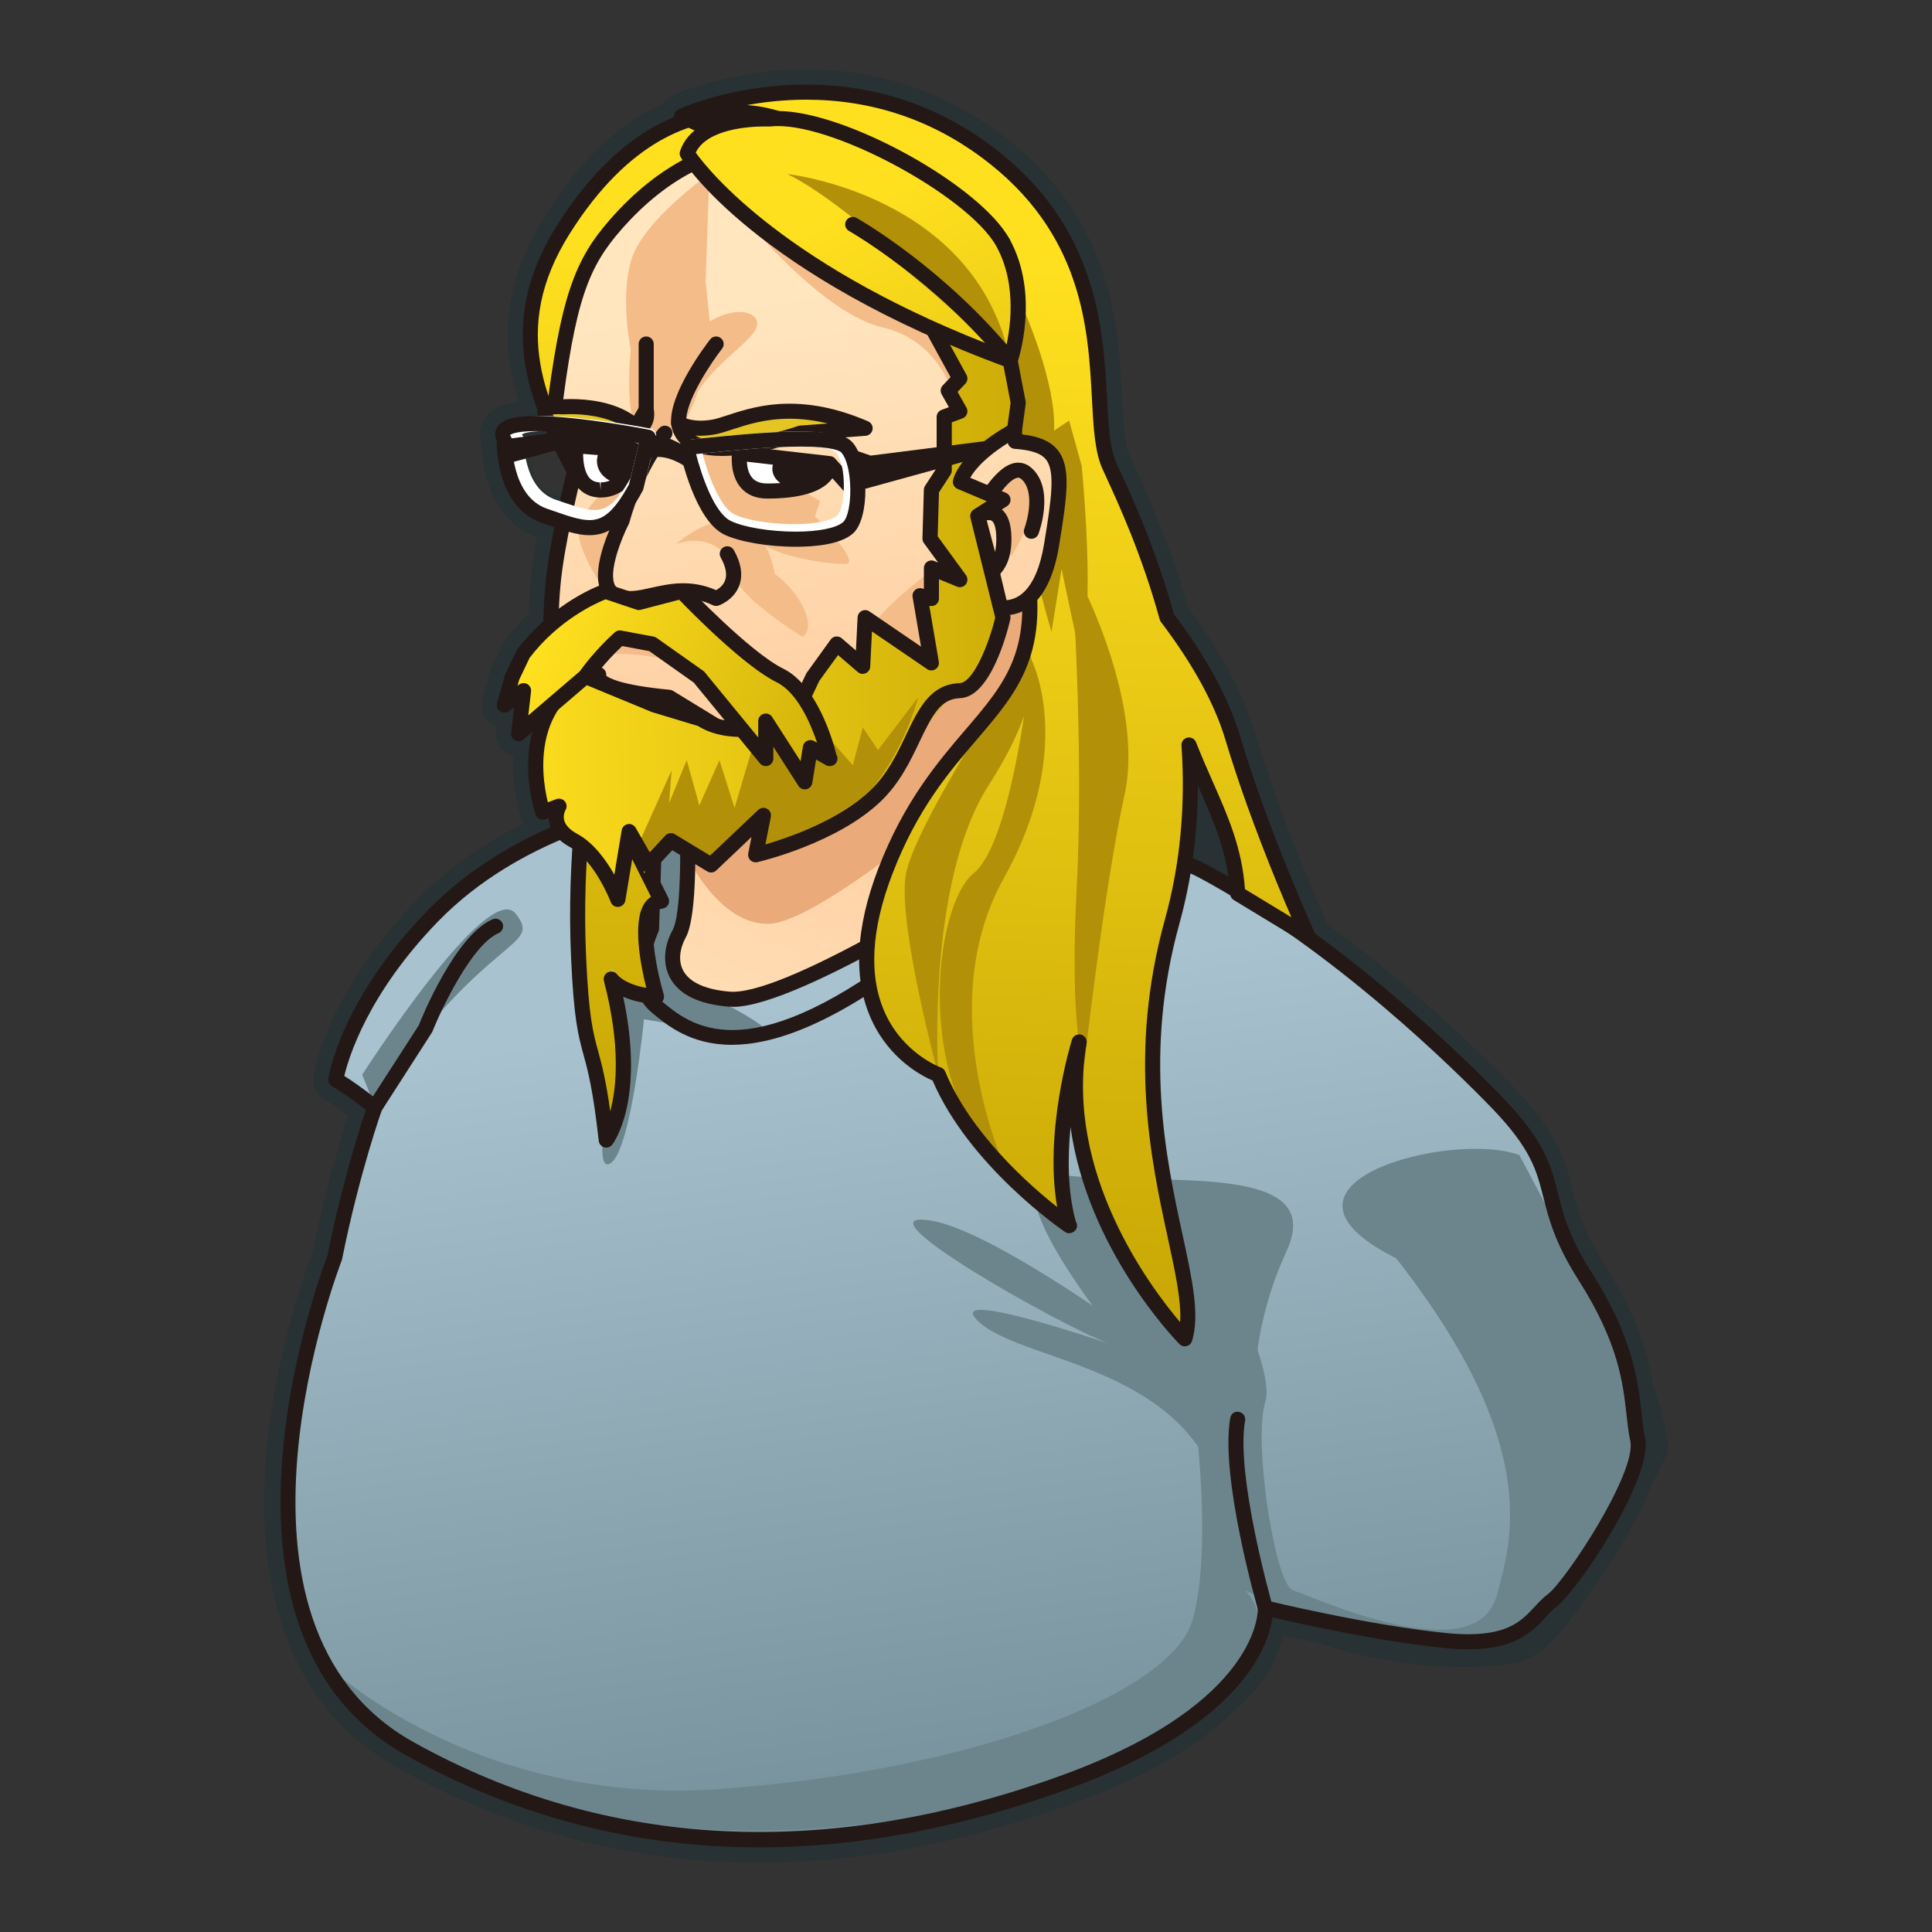 <?xml version="1.0" encoding="utf-8"?>
<!-- Generator: Adobe Illustrator 15.0.2, SVG Export Plug-In . SVG Version: 6.00 Build 0)  -->
<!DOCTYPE svg PUBLIC "-//W3C//DTD SVG 1.1//EN" "http://www.w3.org/Graphics/SVG/1.1/DTD/svg11.dtd">
<svg version="1.1" id="レイヤー_1" xmlns="http://www.w3.org/2000/svg" xmlns:xlink="http://www.w3.org/1999/xlink" x="0px"
	 y="0px" width="64px" height="64px" viewBox="0 0 64 64" style="enable-background:new 0 0 64 64;" xml:space="preserve">
<rect x="0" y="0" width="64" height="64" fill="#333333" stroke="none"/>
<g>
	<path style="fill:#283133;" d="M25.137,61.697c-4.203,0-8.213-1.047-11.919-3.109
		c-7.614-4.24-3.281-16.021-2.857-17.117c0.42-2.082,0.916-3.727,1.174-4.523
		c-0.496-0.369-0.768-0.521-0.771-0.523c-0.274-0.152-0.427-0.459-0.381-0.77
		c0.017-0.111,0.445-2.773,3.412-5.828c0.979-1.008,2.167-1.86,3.54-2.541
		c-0.024-0.042-0.045-0.086-0.061-0.133c-0.018-0.051-0.333-0.981-0.267-2.118
		c-0.062-0.015-0.122-0.037-0.18-0.068c-0.272-0.145-0.428-0.442-0.393-0.749
		L16.452,24.062c-0.06-0.021-0.117-0.051-0.171-0.088
		c-0.265-0.183-0.384-0.513-0.297-0.823l0.269-0.948
		c0.012-0.042,0.027-0.083,0.046-0.122l0.371-0.768
		c0.022-0.046,0.049-0.089,0.08-0.13c0.226-0.295,0.48-0.576,0.757-0.837
		c0.022-0.609,0.067-1.157,0.133-1.635c0.041-0.293,0.093-0.605,0.151-0.917
		c-1.445-0.524-1.829-2.117-1.837-3.102c-0.085-0.273-0.058-0.552,0.083-0.791
		c0.23-0.392,0.669-0.541,1.146-0.593c-0.479-1.496-0.732-3.604,0.849-6.11
		c1.111-1.833,2.427-3.092,3.913-3.743c0.076-0.124,0.188-0.225,0.325-0.288
		c0.077-0.036,1.91-0.866,4.435-0.866c2.363,0,4.52,0.71,6.408,2.111
		c3.741,2.773,3.932,6.37,4.058,8.749c0.045,0.841,0.083,1.567,0.262,1.96
		l0.116,0.252c0.419,0.913,1.193,2.595,1.794,4.742
		c1.083,1.446,1.825,2.825,2.209,4.101c0.857,2.86,2.107,5.698,2.399,6.347
		C43.969,30.587,43.985,30.612,44,30.638c2.096,1.543,4.284,3.456,6.121,5.356
		c1.505,1.559,1.733,2.467,1.976,3.428c0.167,0.662,0.339,1.348,1.035,2.441
		c1.121,1.762,1.453,3.027,1.609,3.938c0.279,0.826,0.444,1.498,0.504,2.051
		c0.015,0.139-0.01,0.279-0.069,0.404c0,0-0.185,0.385-0.483,0.967
		c-0.418,1.113-1.3,2.52-1.917,3.361c-1.055,1.631-1.834,2.393-2.579,2.506
		c-0.555,0.086-1.139,0.129-1.736,0.129c-0.001,0-0.001,0-0.001,0
		c-1.541,0-3.203-0.279-4.94-0.832c-0.372-0.076-0.712-0.148-0.993-0.211
		c-0.044,0.148-0.101,0.311-0.176,0.484c-0.196,0.635-0.637,1.262-1.309,1.865
		c-1.184,1.223-3.03,2.311-5.451,3.195C32.003,61.033,28.486,61.697,25.137,61.697
		z M11.983,35.424c0.228,0.156,0.53,0.375,0.901,0.672
		c0.25,0.201,0.345,0.539,0.237,0.84c-0.007,0.021-0.739,2.072-1.303,4.895
		c-0.009,0.043-0.021,0.086-0.038,0.129C11.734,42.074,7.277,53.562,13.947,57.277
		c6.281,3.498,13.454,3.84,21.127,1.035c2.208-0.809,3.865-1.771,4.928-2.867
		c0.508-0.459,0.814-0.879,0.922-1.254c0.01-0.031,0.021-0.062,0.034-0.094
		c0.214-0.482,0.209-0.793,0.209-0.795c-0.006-0.232,0.098-0.465,0.279-0.611
		c0.181-0.146,0.418-0.211,0.646-0.154c0.006,0.002,0.755,0.184,1.806,0.4
		c1.665,0.525,3.174,0.781,4.561,0.781h0.001c0.521,0,1.029-0.037,1.508-0.111
		c0.006-0.002,0.463-0.16,1.573-1.875c0.631-0.861,1.41-2.137,1.783-3.119
		c0.183-0.359,0.318-0.635,0.401-0.807c-0.066-0.42-0.209-0.949-0.424-1.58
		c-0.013-0.039-0.023-0.078-0.03-0.119c-0.128-0.773-0.404-1.865-1.405-3.439
		c-0.826-1.297-1.047-2.174-1.225-2.879c-0.216-0.861-0.373-1.482-1.599-2.752
		c-2.021-2.09-4.477-4.193-6.74-5.771c-0.332-0.231-0.421-0.685-0.2-1.024
		c0.014-0.021,0.028-0.041,0.044-0.06c-0.13-0.305-0.278-0.661-0.438-1.057
		c0.013,0.111,0.022,0.225,0.03,0.34c0.02,0.279-0.118,0.546-0.357,0.691
		c-0.239,0.146-0.539,0.147-0.778,0.001c-0.376-0.227-0.751-0.448-1.125-0.648
		c-0.146-0.078-0.323-0.152-0.514-0.224c-0.331-0.125-0.529-0.463-0.478-0.813
		c0.187-1.241,0.237-2.5,0.151-3.743c-0.025-0.369,0.222-0.702,0.583-0.783
		c0.277-0.065,0.566,0.041,0.743,0.253c-0.376-1.017-1.015-2.123-1.904-3.293
		c-0.058-0.076-0.101-0.163-0.126-0.255c-0.573-2.095-1.338-3.758-1.749-4.651
		l-0.118-0.258c-0.296-0.651-0.342-1.509-0.395-2.501
		c-0.124-2.348-0.279-5.27-3.452-7.623c-1.626-1.205-3.481-1.816-5.516-1.816
		c-1.444,0-2.639,0.316-3.286,0.532c-0.092,0.149-0.236,0.266-0.411,0.321
		c-1.381,0.439-2.626,1.561-3.7,3.332c-1.414,2.242-1.059,3.96-0.525,5.347
		c0.034,0.089,0.051,0.183,0.05,0.276c0.132,0.219,0.156,0.503,0.044,0.733
		c-0.128,0.263-0.377,0.431-0.676,0.439L17.969,14.785l-0.215-0.003
		c-0.117,0-0.212,0.003-0.291,0.009c0.029,0.425,0.167,1.365,0.823,1.589
		c0.24,0.082,0.423,0.145,0.598,0.201c0.364,0.118,0.582,0.491,0.504,0.865
		c-0.1,0.487-0.197,1.004-0.263,1.473c-0.07,0.504-0.113,1.105-0.128,1.787
		c-0.005,0.212-0.1,0.413-0.26,0.552c-0.279,0.24-0.531,0.502-0.75,0.781
		l-0.137,0.284c0.093,0.084,0.163,0.191,0.204,0.309
		c0.254-0.093,0.546-0.043,0.757,0.146c0.28,0.251,0.331,0.671,0.119,0.981
		c-0.13,0.19-0.227,0.394-0.298,0.624c-0.171,0.558-0.153,1.138-0.094,1.573
		c0.212,0.006,0.417,0.101,0.559,0.271c0.204,0.247,0.229,0.595,0.063,0.868
		c0.152,0.184,0.224,0.406,0.166,0.638c-0.058,0.232-0.207,0.4-0.427,0.49
		c-1.609,0.662-2.964,1.553-4.028,2.648C12.952,32.847,12.231,34.619,11.983,35.424z"
		/>
	<g>
		<path style="fill:#231815;" d="M31.796,16.808c-0.005,0-0.01-0-0.015-0
			c-0.138-0.008-0.243-0.126-0.235-0.264c0.003-0.05,0.08-1.229,0.819-1.838
			c0.353-0.291,0.794-0.401,1.295-0.333c0.137,0.018,0.233,0.144,0.215,0.281
			c-0.02,0.136-0.15,0.237-0.281,0.214c-0.369-0.049-0.668,0.024-0.909,0.223
			c-0.571,0.469-0.639,1.473-0.639,1.482C32.037,16.705,31.928,16.808,31.796,16.808
			z"/>
		<linearGradient id="SVGID_1_" gradientUnits="userSpaceOnUse" x1="29.49" y1="32.766" x2="35.039" y2="70.852">
			<stop  offset="0" style="stop-color:#A8C2CF"/>
			<stop  offset="1" style="stop-color:#617D85"/>
		</linearGradient>
		<path style="fill:url(#SVGID_1_);" d="M21.083,26.766c0,0-3.917,0.667-6.75,3.583
			c-2.833,2.917-3.208,5.417-3.208,5.417s0.458,0.25,1.292,0.916
			c0,0-0.75,2.084-1.333,5c0,0-4.833,12.168,2.5,16.25
			c7.333,4.084,14.916,3.584,21.75,1.084s6.584-5.75,6.584-5.75s3.417,0.834,6,1.084
			s2.834-0.834,3.5-1.334s3.083-4.168,2.833-5.334s0-2.666-1.75-5.416
			s-0.501-3.25-2.917-5.75s-6.167-5.75-9.75-7.667S21.083,26.766,21.083,26.766z"/>
		<path style="fill:#6C858C;" d="M37.499,44.932c0,0-5.375-6.375-2.25-6s8.75-0.5,7.375,2.5s-1,5.25-1,5.25
			L37.499,44.932z"/>
		<path style="fill:#6C858C;" d="M23.416,32.932c0,0,2.5,1.251,1.917,1.333
			c-0.583,0.084-4-0.5-4-0.5s-0.417,4.25-1.083,4.75s-0-2.5-0.083-3.5s0.667-7.25,2.25-7.25
			s0.417,1.333,0.417,1.333S21.499,32.849,23.416,32.932z"/>
		<path style="fill:#6C858C;" d="M11.999,35.6c0,0,4.167-6.5,5.083-5.334
			s-0.917,0.583-4.75,6.166L11.999,35.6z"/>
		<path style="fill:#6C858C;" d="M10.749,55.1c0,0,4.917,4.75,13.083,4.166
			s14.917-3.084,15.667-5.584s0-8.166-0.25-8.582c-0.25-0.418-2.083-5-1.25-3.75
			s2.5,3.332,2.5,3.332l-1.083-4.75c0,0,2.917,5.166,2.5,6.5s0.332,6.084,0.916,6.25
			c0.584,0.168,6.048,2.742,6.75,0.168c0.5-1.834,1.5-5-3.333-11.168
			c-5-2.5,1.916-4.248,4.083-3.416l1.5,2.834c0,0,2.417,4.498,2.667,6.832
			c0,0-2.958,6.193-4.417,6.418c-4.333,0.666-8.833-1.668-8.833-1.668
			s3.834,3.584-10.25,7.418C15.666,62.682,10.749,55.1,10.749,55.1z"/>
		<path style="fill:#231815;" d="M25.137,61.197c-4.116,0-8.045-1.025-11.676-3.047
			c-7.439-4.143-2.66-16.438-2.611-16.561c0.476-2.393,1.082-4.264,1.271-4.822
			c-0.714-0.561-1.113-0.779-1.117-0.781c-0.092-0.051-0.143-0.154-0.127-0.258
			c0.016-0.105,0.419-2.613,3.276-5.554c2.857-2.941,6.724-3.628,6.887-3.656
			c0.667,0.003,15.314,0.186,18.91,2.11c4.528,2.423,8.655,6.516,9.812,7.713
			c1.412,1.461,1.615,2.268,1.851,3.203c0.176,0.701,0.358,1.426,1.098,2.588
			c1.389,2.182,1.55,3.625,1.667,4.678c0.034,0.307,0.063,0.57,0.116,0.818
			c0.284,1.324-2.233,5.066-2.927,5.588c-0.123,0.092-0.238,0.215-0.359,0.346
			c-0.443,0.479-0.996,1.074-2.576,1.074l0,0c-0.224,0-0.469-0.012-0.739-0.039
			c-2.133-0.207-4.856-0.814-5.743-1.02C42.028,54.5,41.166,57.148,35.418,59.25
			C31.887,60.543,28.428,61.197,25.137,61.197z M11.405,35.643
			c0.206,0.127,0.602,0.393,1.167,0.844c0.083,0.066,0.115,0.18,0.079,0.281
			c-0.007,0.02-0.75,2.102-1.323,4.963c-0.06,0.164-4.68,12.055,2.376,15.982
			c6.407,3.568,13.731,3.926,21.542,1.068c6.534-2.391,6.423-5.467,6.421-5.498
			c-0.005-0.078,0.027-0.156,0.089-0.207c0.061-0.053,0.142-0.074,0.22-0.053
			c0.033,0.008,3.43,0.832,5.965,1.076c0.252,0.025,0.481,0.037,0.69,0.037l0,0
			c1.362,0,1.793-0.465,2.209-0.914c0.138-0.148,0.268-0.287,0.426-0.406
			c0.601-0.451,2.961-4.047,2.739-5.082c-0.059-0.273-0.091-0.562-0.125-0.869
			c-0.118-1.061-0.265-2.379-1.592-4.465c-0.782-1.23-0.983-2.029-1.161-2.734
			c-0.227-0.9-0.405-1.611-1.725-2.977c-1.144-1.184-5.224-5.231-9.688-7.62
			c-3.488-1.866-18.483-2.052-18.634-2.054c0.006,0.003-3.827,0.687-6.568,3.508
			C12.179,32.925,11.544,35.053,11.405,35.643z"/>
		<path style="fill:#231815;" d="M24.238,34.611c-1.365,0-2.145-0.65-2.649-1.07
			c-1.047-0.872-0.393-2.52-0.255-2.833l0.082-2.617
			c0.004-0.138,0.09-0.235,0.258-0.242c0.138,0.004,0.247,0.12,0.242,0.258
			l-0.083,2.667c-0.001,0.034-0.009,0.068-0.024,0.1
			c-0.008,0.016-0.737,1.586,0.101,2.283c0.963,0.805,2.758,2.297,7.939-1.591
			c0.11-0.082,0.268-0.061,0.351,0.05c0.083,0.11,0.061,0.267-0.05,0.35
			C27.439,33.998,25.563,34.611,24.238,34.611z"/>
		<linearGradient id="SVGID_2_" gradientUnits="userSpaceOnUse" x1="21.772" y1="8.129" x2="20.444" y2="42.175">
			<stop  offset="0" style="stop-color:#FFE01F"/>
			<stop  offset="1" style="stop-color:#BF9E00"/>
		</linearGradient>
		<path style="fill:url(#SVGID_2_);" d="M25.999,4.016c0,0-4-1.917-7.333,3.583
			c-2.375,3.919-0.25,6.667,1.083,9.417s-0.759,7.651-0.583,14.667
			c0.083,3.333,0.917,3.917,0.917,6.083c0,0,1.167-1.918,0.167-5.75
			c0,0,0.333,0.916,1.5,1c0,0-0.917-3.083,0.167-3.167l-1.417-2.833L25.999,4.016z"
			/>
		<linearGradient id="SVGID_3_" gradientUnits="userSpaceOnUse" x1="23.04" y1="39.33" x2="29.624" y2="24.246">
			<stop  offset="0" style="stop-color:#FFE6BF"/>
			<stop  offset="1" style="stop-color:#FFCC9F"/>
		</linearGradient>
		<path style="fill:url(#SVGID_3_);" d="M22.749,26.849c0,0,0.167,3.333-0.25,4.083
			s-0.417,2,1.667,2.167c2.083,0.166,9.333-4.584,9.333-4.584l1.5-8.5l-2.167-1.417
			L22.749,26.849z"/>
		<path style="fill:#EAAA7A;" d="M22.749,28.349c0,0,1.083,2.333,2.75,2.25s6.5-4.25,6.5-4.25l2.833-6.583
			l-1.75,0.417L22.749,28.349z"/>
		<path style="fill:#231815;" d="M24.278,33.354c-0.019-0.018-0.09-0.002-0.132-0.006
			c-0.997-0.08-1.654-0.402-1.952-0.958c-0.243-0.453-0.21-1.043,0.087-1.579
			c0.278-0.5,0.282-2.688,0.219-3.949c-0.004-0.08,0.03-0.156,0.091-0.206
			l10.083-8.25c0.085-0.069,0.203-0.075,0.295-0.016l2.167,1.417
			c0.084,0.055,0.127,0.154,0.109,0.253l-1.5,8.5
			c-0.012,0.068-0.052,0.128-0.109,0.166C33.348,28.914,26.546,33.354,24.278,33.354
			z M23.004,26.963c0.03,0.682,0.118,3.362-0.287,4.091
			c-0.081,0.145-0.324,0.651-0.084,1.1c0.21,0.391,0.747,0.632,1.552,0.697
			c0.03,0.002,0.061,0.003,0.092,0.003c1.988,0,8.17-3.956,8.994-4.488
			l1.453-8.23l-1.876-1.226L23.004,26.963z"/>
		<linearGradient id="SVGID_4_" gradientUnits="userSpaceOnUse" x1="33.298" y1="8.711" x2="31.715" y2="49.294">
			<stop  offset="0" style="stop-color:#FFE01F"/>
			<stop  offset="1" style="stop-color:#BF9E00"/>
		</linearGradient>
		<path style="fill:url(#SVGID_4_);" d="M43.332,31.016c0,0-1.5-3.25-2.5-6.583
			c-0.432-1.438-1.312-2.843-2.175-3.979c-0.649-2.371-1.524-4.177-1.908-5.021
			c-0.833-1.833,0.75-6.833-4.083-10.417S22.583,3.849,22.583,3.849l6.083,2.833
			c0,0,4.166,6.333,5.25,11.667s-2.5,5.083-4.584,10.5c-2.084,5.417,1.75,6.75,1.75,6.75
			c1.166,2.832,4.334,5,4.334,5c-0.75-2.584,0.333-6.084,0.333-6.084
			c-0.917,5.334,3.5,9.834,3.5,9.834c0.667-2.168-2.333-6.918-0.417-13.834
			c0.562-2.03,0.68-4.006,0.554-5.837c0.74,1.874,1.506,3.051,1.613,4.92
			L43.332,31.016z"/>
		<path style="fill:#231815;" d="M20.083,38.016c-0.022,0-0.045-0.002-0.068-0.01
			c-0.098-0.027-0.169-0.111-0.181-0.213c-0.188-1.693-0.356-2.309-0.504-2.852
			c-0.18-0.662-0.322-1.184-0.414-3.248c-0.147-3.297,0.271-6.174,0.605-8.486
			c0.38-2.618,0.68-4.687,0.002-6.083c-0.184-0.379-0.384-0.759-0.586-1.143
			c-1.25-2.37-2.666-5.055-0.483-8.516C20.539,4.161,22.825,3.467,24.375,3.467
			c1.029,0,1.702,0.309,1.73,0.322c0.107,0.05,0.165,0.169,0.137,0.285
			l-5.479,22.912l1.376,2.752c0.037,0.075,0.035,0.163-0.006,0.235
			c-0.041,0.073-0.116,0.12-0.199,0.126c-0.073,0.006-0.123,0.035-0.166,0.098
			c-0.304,0.441-0.026,1.92,0.22,2.749c0.023,0.079,0.006,0.165-0.045,0.227
			c-0.051,0.064-0.13,0.104-0.213,0.094c-0.477-0.035-0.83-0.135-1.086-0.248
			c0.734,3.436-0.317,4.84-0.365,4.902S20.158,38.016,20.083,38.016z M24.375,3.967
			c-1.425,0-3.535,0.653-5.498,3.766c-2.029,3.216-0.742,5.656,0.502,8.016
			c0.205,0.389,0.408,0.773,0.595,1.158c0.744,1.535,0.435,3.67,0.042,6.373
			c-0.333,2.291-0.746,5.142-0.602,8.392c0.09,2.008,0.226,2.506,0.397,3.139
			c0.122,0.447,0.257,0.941,0.404,2.002c0.21-0.781,0.35-2.172-0.209-4.317
			c-0.031-0.118,0.028-0.241,0.139-0.291s0.243-0.012,0.311,0.089l0,0
			c0,0,0.231,0.303,0.954,0.43c-0.179-0.707-0.48-2.191-0.054-2.811
			c0.059-0.085,0.129-0.154,0.209-0.205l-1.29-2.581
			c-0.026-0.053-0.033-0.113-0.02-0.17l5.449-22.786
			C25.458,4.09,24.986,3.967,24.375,3.967z"/>
		<path style="fill:#B29108;" d="M35.832,19.349c0,0,2.084,4,1.417,7s-1.333,8.917-1.333,8.917
			s-0.5-1.084-0.25-5.833c0.25-4.75-0.167-10.583-0.167-10.583L35.832,19.349z"/>
		<path style="fill:#B29108;" d="M33.916,10.266c0,0,1.084,2.417,1,4l0.5-0.333l0.416,1.5
			c0,0,0.5,5.084-0.083,6.167l-0.583-2.75l-0.334,2.083
			C34.832,20.932,32.416,12.932,33.916,10.266z"/>
		<path style="fill:#B29108;" d="M33.249,29.099c2.358-4.228,0.991-7.099,0.924-7.237
			c-0.039-0.179-0.091-0.263-0.091-0.263s-3.833,5.75-4.083,7.417
			s1.083,6.584,1.083,6.584s-0.416-6.334,1.667-9.584
			c0.602-0.938,0.961-1.697,1.177-2.31c-0.284,1.858-0.828,4.537-1.677,5.227
			c-1.333,1.083-2.001,7.167,1.083,9.833
			C33.332,38.766,30.832,33.432,33.249,29.099z"/>
		<path style="fill:#231815;" d="M39.249,44.6c-0.066,0-0.131-0.027-0.179-0.076
			c-0.15-0.152-3.052-3.156-3.607-7.191c-0.099,1.004-0.1,2.139,0.174,3.129
			c0.026,0.039,0.042,0.088,0.042,0.139c0,0.139-0.115,0.244-0.257,0.25
			c-0.043,0.01-0.103-0.014-0.147-0.045c-0.13-0.088-3.172-2.191-4.382-5.012
			c-0.344-0.148-1.411-0.693-2.015-1.994c-0.623-1.343-0.549-3.039,0.221-5.04
			c0.854-2.218,1.979-3.533,2.884-4.589c1.343-1.568,2.312-2.702,1.688-5.771
			c-1.007-4.955-4.755-10.867-5.176-11.521l-6.018-2.803
			c-0.088-0.041-0.145-0.13-0.145-0.227c0-0.098,0.057-0.186,0.146-0.227
			c0.073-0.034,1.809-0.82,4.226-0.82c2.254,0,4.31,0.677,6.11,2.013
			c3.552,2.633,3.735,6.087,3.856,8.374c0.047,0.892,0.088,1.661,0.306,2.14
			l0.116,0.254c0.42,0.913,1.199,2.606,1.793,4.758
			c1.078,1.426,1.813,2.778,2.186,4.02c0.983,3.278,2.473,6.518,2.487,6.55
			c0.047,0.1,0.021,0.218-0.061,0.292c-0.082,0.074-0.203,0.084-0.296,0.027
			l-2.333-1.417c-0.07-0.043-0.115-0.117-0.12-0.2
			c-0.077-1.344-0.497-2.298-1.029-3.505c-0.013-0.03-0.025-0.059-0.039-0.089
			c-0.003,1.583-0.206,3.113-0.607,4.563c-1.199,4.326-0.448,7.791,0.1,10.318
			c0.323,1.49,0.578,2.666,0.315,3.521c-0.026,0.086-0.095,0.148-0.18,0.17
			C39.288,44.598,39.269,44.6,39.249,44.6z M35.749,34.266
			c0.02,0,0.039,0.002,0.059,0.008c0.128,0.029,0.21,0.154,0.188,0.285
			c-0.736,4.283,2.098,8.064,3.097,9.24c0.045-0.707-0.16-1.654-0.407-2.791
			c-0.56-2.58-1.325-6.113-0.094-10.559c0.501-1.805,0.684-3.741,0.546-5.753
			c-0.009-0.123,0.073-0.234,0.194-0.261c0.113-0.028,0.242,0.037,0.287,0.152
			c0.188,0.478,0.379,0.91,0.56,1.319c0.514,1.167,0.96,2.179,1.062,3.547
			l1.54,0.935c-0.5-1.154-1.475-3.509-2.188-5.884
			c-0.358-1.195-1.077-2.507-2.135-3.899c-0.02-0.025-0.033-0.055-0.042-0.085
			c-0.585-2.134-1.36-3.821-1.777-4.728l-0.117-0.256
			c-0.257-0.565-0.3-1.379-0.35-2.321c-0.124-2.323-0.292-5.505-3.654-7.999
			c-1.714-1.27-3.67-1.914-5.813-1.914c-1.535,0-2.801,0.34-3.48,0.57
			l5.547,2.583c0.042,0.02,0.078,0.05,0.104,0.089
			c0.042,0.063,4.205,6.435,5.286,11.754c0.673,3.309-0.418,4.583-1.799,6.196
			c-0.926,1.081-1.975,2.306-2.797,4.443c-0.718,1.865-0.798,3.426-0.238,4.641
			c0.617,1.338,1.825,1.779,1.838,1.783c0.066,0.023,0.121,0.074,0.148,0.141
			c0.837,2.033,2.765,3.738,3.706,4.484c-0.436-2.504,0.449-5.412,0.49-5.547
			C35.543,34.336,35.642,34.266,35.749,34.266z"/>
		<linearGradient id="SVGID_5_" gradientUnits="userSpaceOnUse" x1="25.276" y1="9.826" x2="27.776" y2="26.075">
			<stop  offset="0" style="stop-color:#FFE6BF"/>
			<stop  offset="1" style="stop-color:#FFCC9F"/>
		</linearGradient>
		<path style="fill:url(#SVGID_5_);" d="M20.399,7.434c-1.126,1.286-1.597,2.445-2.082,6.513
			l0.762,1.478c0,0-0.495,1.938-0.697,3.391s-0.131,3.143-0.131,3.143l0.759,4.411
			c0,0,6.224,1.141,7.835,0.335s4.766-4.326,5.543-4.633s0.627-1.974,0.627-1.974
			s1.407,0.472,1.82-2.056s0.481-3.302-1.209-3.424l-0.402-6.581
			C33.225,8.039,26.037,0.999,20.399,7.434z"/>
		<g>
			<path style="fill:#F4BC89;" d="M20.935,11.221c0,0-0.505,3.542,0.808,3.691
				S21.354,10.408,20.935,11.221z"/>
			<path style="fill:#F4BC89;" d="M23.499,5.766c0,0,3.25,4.5,5.75,5.083s2.667,3.583,2.667,3.583
				S33,11.266,30.166,9.516S23.499,5.766,23.499,5.766z"/>
			<path style="fill:#F4BC89;" d="M22.999,16.266c0,0,1.5,0.667,1.917,1.417s2.5,1,3.083,1
				s-1-1.583-1-1.583l0.167-0.5l-2.667-1.583C24.499,15.016,21.905,14.187,22.999,16.266
				z"/>
			<path style="fill:#F4BC89;" d="M20.594,15.761c0,0-1.429,1.088-1.429,1.838
				s0.892,1.989,0.892,1.989L20.594,15.761z"/>
			<path style="fill:#F4BC89;" d="M22.416,18.016c0,0,1.167-0.5,1.833,0.667
				C24.249,18.682,23.832,16.682,22.416,18.016z"/>
			<path style="fill:#F4BC89;" d="M26.582,21.099c0,0-3.083-1.917-2-2.333
				S27.331,20.599,26.582,21.099z"/>
			<path style="fill:#F4BC89;" d="M22.416,18.016c0,0,2.75-2.5,3.333,1.417l-0.667,0.333
				C25.083,19.766,24.082,17.349,22.416,18.016z"/>
			<path style="fill:#F4BC89;" d="M31.499,18.432c0,0-2.417,1.667-2.75,2.583s-1.25,2.333-1.25,2.333
				s2.711-0.196,3.355-0.223S32.832,18.849,31.499,18.432z"/>
			<path style="fill:#F4BC89;" d="M19.583,21.682c0,0,2.5-0.25,3.75,0.75
				C23.333,22.432,20.916,20.432,19.583,21.682z"/>
			<path style="fill:#F4BC89;" d="M22.749,14.432c0,0-1.5-0.583-0.417-2.5
				s2.833-1.833,2.75-1.167S22.499,12.599,22.749,14.432z"/>
			<path style="fill:#F4BC89;" d="M33.499,18.432c0,0,2.001-3.25-0.083-2.5s-0.5,0.917-0.5,0.917
				L33.499,18.432z"/>
			<path style="fill:#F4BC89;" d="M23.499,5.766c0,0-2.167,1.5-2.583,2.833
				s-0.083,3.833,0.833,5.417s1.833-2.667,1.833-2.667l-0.208-2.042L23.499,5.766z"
				/>
		</g>
		<path style="fill:#231815;" d="M32.499,19.349c-0.127,0-0.235-0.096-0.249-0.225
			c-0.014-0.136,0.085-0.258,0.221-0.273c0.064-0.009,0.594-0.117,0.528-1.153
			c-0.015-0.243-0.072-0.408-0.157-0.453c-0.089-0.047-0.257,0.018-0.322,0.058
			c-0.099,0.056-0.217,0.044-0.298-0.028c-0.082-0.074-0.106-0.192-0.059-0.292
			c0.118-0.25,0.742-1.5,1.433-1.643c0.2-0.041,0.402,0.009,0.567,0.155
			c0.789,0.689,0.26,2.132,0.237,2.193c-0.049,0.129-0.194,0.193-0.321,0.146
			c-0.13-0.048-0.195-0.192-0.147-0.321c0.122-0.327,0.341-1.258-0.097-1.642
			c-0.054-0.046-0.095-0.051-0.138-0.041c-0.242,0.05-0.574,0.475-0.833,0.906
			c0.068,0.009,0.138,0.03,0.206,0.065c0.257,0.132,0.4,0.424,0.429,0.866
			c0.097,1.555-0.964,1.68-0.975,1.681C32.516,19.349,32.507,19.349,32.499,19.349
			z"/>
		<path style="fill:#231815;" d="M24.835,27.244c-2.419,0-5.835-0.622-5.87-0.627
			c-0.104-0.019-0.184-0.101-0.202-0.204l-0.759-4.411
			c-0.006-0.102-0.073-1.761,0.13-3.22c0.177-1.269,0.579-2.92,0.679-3.326
			l-0.719-1.394c-0.023-0.044-0.032-0.095-0.026-0.145
			c0.492-4.129,0.989-5.332,2.142-6.648c1.625-1.856,3.537-2.797,5.681-2.797
			c4.002,0,7.366,3.249,7.507,3.387c0.044,0.043,0.071,0.102,0.075,0.164
			l0.389,6.367c0.581,0.069,0.949,0.234,1.18,0.525
			c0.441,0.559,0.317,1.471,0.04,3.168c-0.327,2.001-1.271,2.3-1.804,2.3l0,0
			c0.007,0.55-0.076,1.635-0.799,1.921c-0.294,0.116-1.145,0.917-1.967,1.691
			c-1.226,1.154-2.614,2.462-3.557,2.933C26.534,27.141,25.84,27.244,24.835,27.244
			z M19.227,26.154c0.719,0.125,3.542,0.589,5.608,0.589
			c1.137,0,1.66-0.143,1.899-0.262c0.876-0.438,2.296-1.775,3.437-2.849
			c1.08-1.018,1.761-1.648,2.126-1.792c0.491-0.194,0.504-1.334,0.47-1.719
			c-0.008-0.084,0.028-0.167,0.094-0.219c0.066-0.052,0.156-0.067,0.234-0.041l0,0
			c0.001,0,0.074,0.022,0.185,0.022c0.375,0,1.042-0.245,1.31-1.881
			c0.24-1.466,0.371-2.385,0.062-2.777c-0.163-0.207-0.484-0.317-1.041-0.357
			c-0.125-0.009-0.225-0.109-0.232-0.234L32.981,8.153
			c-0.496-0.457-3.595-3.18-7.089-3.18c-1.994,0-3.778,0.883-5.305,2.626
			c-1.089,1.243-1.536,2.335-2.013,6.302l0.727,1.409
			c0.028,0.055,0.035,0.117,0.02,0.177c-0.005,0.019-0.494,1.941-0.692,3.364
			C18.433,20.265,18.5,21.932,18.501,21.949L19.227,26.154z"/>
		<linearGradient id="SVGID_6_" gradientUnits="userSpaceOnUse" x1="16.021" y1="19.971" x2="38.938" y2="19.471">
			<stop  offset="0" style="stop-color:#FFE01F"/>
			<stop  offset="1" style="stop-color:#BF9E00"/>
		</linearGradient>
		<path style="fill:url(#SVGID_6_);" d="M30.271,9.75l1.525,2.787l-0.385,0.403l0.385,0.682
			l-0.519,0.191v1.767l-0.423,0.651l-0.047,1.611l0.988,1.356l-0.941-0.382v1.012
			l-0.379-0.095l0.379,2.226l-2.196-1.498l-0.08,1.612l-0.859-0.739l-0.779,1.075
			l-0.672,1.41c0,0-1.856,0.772-3.048,0l-1.554-0.469l-2.273-0.94
			c0,0-1.062,0.399-1.478,1.753s0.066,2.746,0.066,2.746l0.537-0.202
			c0,0-0.413,0.652,0.492,1.142s1.457,1.947,1.457,1.947l0.373-2.249l0.634,1.108
			l0.75-0.806l1.331,0.806l1.734-1.646l-0.257,1.31c0,0,2.55-0.593,3.967-1.947
			s1.61-2.696,2.797-3.492c1.286-0.863,1.429-2.417,1.429-2.417l-0.513-2.149
			l-0.323-1.223l0.836-0.532l-1.41-0.596c0,0,0.117-0.761,1.79-1.706l0.125-0.914
			l-0.267-1.398C33.463,11.943,33.375,9.485,30.271,9.75z"/>
		<path style="fill:#B29108;" d="M21.166,27.932l1.083-2.417l-0.083,1.083l0.583-1.417
			l0.417,1.5l0.667-1.5l0.5,1.583l0.667-2.25l2-0.583l1.25,1.417l0.333-1.25l0.5,0.75l1.334-1.75
			c0,0-1.218,4.885-5.384,5.218l0.383-1.552l-1.86,1.888l-1.14-0.888
			l-1.083,1.167L21.166,27.932z"/>
		<path style="fill:#231815;" d="M20.467,30.044c-0.103,0-0.197-0.063-0.234-0.161
			c-0.005-0.014-0.531-1.378-1.342-1.816c-0.375-0.203-0.606-0.462-0.687-0.77
			c-0.018-0.068-0.027-0.134-0.03-0.196l-0.105,0.04
			c-0.063,0.024-0.132,0.021-0.194-0.008c-0.061-0.028-0.108-0.081-0.13-0.144
			c-0.021-0.06-0.504-1.485-0.069-2.901c0.447-1.455,1.581-1.896,1.628-1.914
			c0.059-0.022,0.125-0.021,0.184,0.003l2.273,0.94l1.531,0.461
			c0.022,0.007,0.044,0.017,0.064,0.029c0.31,0.201,0.708,0.303,1.184,0.303
			c0.68,0,1.319-0.208,1.545-0.291l0.629-1.319l0.803-1.114
			c0.041-0.057,0.104-0.094,0.173-0.102c0.067-0.007,0.139,0.014,0.192,0.059
			l0.472,0.406l0.055-1.101c0.005-0.09,0.058-0.171,0.139-0.211
			c0.081-0.041,0.178-0.034,0.252,0.017l1.711,1.167l-0.28-1.646
			c-0.015-0.083,0.015-0.168,0.076-0.226c0.062-0.057,0.151-0.079,0.23-0.059
			l0.068,0.017V18.816c0-0.083,0.041-0.161,0.11-0.208s0.157-0.057,0.233-0.024
			l0.129,0.052l-0.472-0.647c-0.032-0.045-0.05-0.099-0.048-0.155l0.047-1.611
			c0.001-0.046,0.016-0.09,0.04-0.129l0.383-0.589v-1.693
			c0-0.105,0.065-0.198,0.164-0.234l0.242-0.09l-0.24-0.426
			c-0.054-0.096-0.039-0.216,0.037-0.296l0.259-0.271l-1.438-2.626
			c-0.04-0.074-0.04-0.164-0.001-0.238c0.04-0.075,0.115-0.124,0.199-0.131
			c3.36-0.282,3.463,2.407,3.464,2.433l0.262,1.36
			c0.006,0.027,0.006,0.054,0.003,0.081l-0.125,0.914
			c-0.011,0.078-0.057,0.146-0.125,0.184c-1.048,0.592-1.444,1.098-1.588,1.354
			l1.183,0.5c0.085,0.036,0.144,0.117,0.151,0.209
			c0.008,0.093-0.036,0.182-0.115,0.232l-0.682,0.434l0.277,1.046l0.514,2.155
			c0.009,0.038,0.009,0.077,0,0.115c-0.101,0.43-0.653,2.576-1.663,2.61
			c-0.637,0.021-0.911,0.532-1.34,1.434c-0.308,0.647-0.656,1.38-1.293,1.989
			c-1.45,1.386-3.976,1.985-4.083,2.01c-0.082,0.019-0.169-0.005-0.23-0.064
			c-0.061-0.059-0.088-0.145-0.071-0.228l0.106-0.541l-1.166,1.106
			c-0.081,0.079-0.204,0.092-0.301,0.033l-1.157-0.701l-0.612,0.657
			c-0.055,0.058-0.13,0.085-0.212,0.078c-0.079-0.009-0.149-0.055-0.188-0.125
			l-0.285-0.498l-0.258,1.556c-0.019,0.111-0.109,0.196-0.222,0.208
			C20.483,30.044,20.475,30.044,20.467,30.044z M18.519,26.456
			c0.074,0,0.146,0.033,0.194,0.092c0.068,0.083,0.075,0.201,0.018,0.292
			c-0.002,0.003-0.09,0.155-0.04,0.338c0.046,0.166,0.193,0.317,0.439,0.45
			c0.537,0.29,0.952,0.872,1.22,1.347l0.244-1.47
			c0.017-0.104,0.098-0.187,0.203-0.205c0.101-0.018,0.208,0.029,0.261,0.122
			l0.465,0.813l0.519-0.558c0.082-0.087,0.212-0.104,0.312-0.043l1.168,0.708
			l1.596-1.514c0.079-0.075,0.196-0.089,0.292-0.038
			c0.095,0.053,0.146,0.161,0.125,0.268l-0.18,0.915
			c0.75-0.22,2.44-0.796,3.471-1.782c0.57-0.545,0.898-1.234,1.188-1.842
			c0.412-0.867,0.802-1.686,1.773-1.719c0.453-0.015,0.964-1.281,1.181-2.167
			l-0.821-3.308c-0.027-0.105,0.017-0.216,0.108-0.275l0.434-0.276l-0.972-0.41
			c-0.105-0.045-0.167-0.155-0.149-0.269c0.014-0.088,0.179-0.875,1.806-1.824
			l0.104-0.751l-0.259-1.358c-0.008-0.118-0.117-2.01-2.494-2.01
			c-0.014,0-0.028,0-0.042,0l1.334,2.437c0.052,0.096,0.036,0.214-0.039,0.293
			l-0.257,0.269l0.294,0.521c0.036,0.064,0.042,0.141,0.017,0.209
			s-0.079,0.123-0.148,0.148l-0.354,0.131v1.593c0,0.048-0.014,0.096-0.04,0.136
			l-0.385,0.592l-0.043,1.456l0.938,1.287c0.065,0.09,0.063,0.213-0.005,0.301
			c-0.069,0.088-0.188,0.122-0.291,0.078L31.104,19.188v0.641
			c0,0.077-0.035,0.15-0.097,0.197c-0.061,0.047-0.143,0.062-0.214,0.045
			l-0.008-0.002l0.314,1.848c0.018,0.099-0.026,0.198-0.111,0.252
			c-0.084,0.054-0.193,0.053-0.275-0.004l-1.828-1.247l-0.058,1.166
			c-0.005,0.096-0.063,0.18-0.151,0.218c-0.089,0.037-0.189,0.023-0.262-0.041
			l-0.653-0.562l-0.62,0.855l-0.648,1.371c-0.026,0.056-0.073,0.1-0.129,0.124
			c-0.036,0.015-0.882,0.362-1.824,0.362c-0.559,0-1.038-0.123-1.425-0.364
			l-1.521-0.459l-2.197-0.908c-0.242,0.121-0.932,0.543-1.243,1.554
			c-0.286,0.932-0.115,1.9-0.006,2.343l0.283-0.106
			C18.459,26.461,18.489,26.456,18.519,26.456z"/>
		<g>
			<path style="fill:#E5C523;" d="M22.481,14.015c0,0,0.347,0.268,1.141,0.134
				s2.297-1.138,5.036,0.037l-2.148,0.165
				C26.51,14.351,22.714,15.68,22.481,14.015z"/>
			<path style="fill:#231815;" d="M23.915,15.104c-1.268,0-1.614-0.573-1.681-1.054
				c-0.014-0.101,0.034-0.2,0.122-0.251c0.087-0.051,0.197-0.043,0.278,0.018
				c-0,0-0,0-0,0c0,0,0.31,0.192,0.947,0.086
				c0.139-0.023,0.317-0.082,0.523-0.149c0.491-0.161,1.163-0.381,2.049-0.381
				c0.835,0,1.688,0.191,2.604,0.584c0.105,0.045,0.167,0.157,0.148,0.271
				c-0.02,0.113-0.113,0.2-0.228,0.208l-2.117,0.162
				C26.335,14.674,25.021,15.104,23.915,15.104z M23.032,14.43
				c0.172,0.099,0.446,0.173,0.883,0.173c1.104,0,2.498-0.484,2.512-0.489
				c0.021-0.007,0.042-0.012,0.063-0.014l0.932-0.071
				c-0.434-0.105-0.855-0.158-1.27-0.158c-0.806,0-1.409,0.197-1.894,0.356
				c-0.225,0.074-0.42,0.137-0.596,0.167
				C23.414,14.437,23.207,14.442,23.032,14.43z"/>
		</g>
		<g>
			<path style="fill:#E5C523;" d="M18.653,13.478c0,0,1.572-0.134,2.417,0.671l0.336-0.57
				c0,0,0.227,0.751-0.939,0.839s-2.042-0.162-2.042-0.162
				S17.433,13.384,18.653,13.478z"/>
			<path style="fill:#231815;" d="M19.966,14.686c-0.931,0-1.583-0.182-1.61-0.19
				c-0.036-0.01-0.069-0.028-0.097-0.053c-0.176-0.154-0.571-0.553-0.438-0.905
				c0.092-0.243,0.343-0.348,0.843-0.311c0.006-0.002,0.104-0.008,0.248-0.008
				c0.513,0,1.416,0.077,2.09,0.552l0.188-0.32
				c0.051-0.085,0.149-0.132,0.245-0.121c0.099,0.012,0.181,0.081,0.209,0.176
				c0.011,0.037,0.103,0.371-0.115,0.688c-0.189,0.275-0.541,0.435-1.045,0.473
				C20.305,14.68,20.131,14.686,19.966,14.686z M18.547,14.029
				c0.204,0.05,0.958,0.21,1.901,0.139c0.075-0.005,0.145-0.014,0.209-0.026
				c-0.584-0.377-1.393-0.423-1.746-0.423c-0.143,0-0.232,0.007-0.238,0.007
				c-0.271-0.012-0.312-0.003-0.363,0.009
				C18.349,13.811,18.445,13.932,18.547,14.029z"/>
		</g>
		<path style="fill:#231815;" d="M20.872,20.079c-0.193,0-0.384-0.032-0.575-0.118
			c-0.202-0.091-0.349-0.254-0.425-0.474c-0.275-0.789,0.426-2.181,0.506-2.337
			c0.528-1.906,1.422-2.924,1.46-2.966c0.091-0.102,0.249-0.111,0.353-0.02
			c0.103,0.091,0.112,0.25,0.021,0.353c-0.009,0.01-0.858,0.982-1.371,2.816
			c-0.286,0.564-0.651,1.548-0.497,1.991c0.032,0.091,0.081,0.147,0.158,0.182
			c0.302,0.136,0.644,0.06,1.075-0.037c0.58-0.128,1.297-0.289,2.146,0.08
			c0.09-0.05,0.232-0.151,0.295-0.319c0.075-0.2,0.027-0.456-0.144-0.763
			c-0.067-0.121-0.024-0.273,0.097-0.34c0.12-0.067,0.273-0.024,0.34,0.097
			c0.248,0.444,0.305,0.845,0.172,1.189c-0.183,0.473-0.66,0.64-0.68,0.647
			c-0.064,0.021-0.13,0.017-0.189-0.011c-0.741-0.355-1.344-0.222-1.93-0.092
			C21.407,20.019,21.137,20.079,20.872,20.079z"/>
		<path style="fill:#231815;" d="M21.406,13.829c-0.138,0-0.25-0.112-0.25-0.25v-2.183
			c0-0.138,0.112-0.25,0.25-0.25s0.25,0.112,0.25,0.25v2.183
			C21.656,13.717,21.544,13.829,21.406,13.829z"/>
		<path style="fill:#231815;" d="M22.481,14.265c-0.13,0-0.24-0.101-0.249-0.232
			c-0.071-1.006,1.154-2.611,1.294-2.791c0.084-0.109,0.241-0.129,0.351-0.043
			c0.109,0.085,0.128,0.242,0.043,0.351c-0.348,0.446-1.238,1.756-1.189,2.448
			c0.01,0.138-0.094,0.257-0.232,0.267C22.493,14.265,22.487,14.265,22.481,14.265
			z"/>
		<g>
			<path style="fill:#FFFFFF;" d="M27.48,15.358c0,0,0.126,0.908-2.065,0.908
				c-1.098,0-0.917-1.25-0.917-1.25L27.48,15.358l0.775,0.873"/>
			<path style="fill:#231815;" d="M25.416,16.516c-0.374,0-0.668-0.122-0.875-0.361
				c-0.389-0.449-0.292-1.145-0.289-1.175c0.02-0.134,0.151-0.228,0.276-0.212
				l2.981,0.342c0.062,0.007,0.118,0.037,0.158,0.083l0.775,0.873
				c0.092,0.103,0.083,0.261-0.021,0.353c-0.104,0.09-0.263,0.082-0.353-0.021
				l-0.494-0.555c-0.018,0.024-0.037,0.049-0.059,0.074
				C27.17,16.314,26.463,16.516,25.416,16.516z M24.74,15.295
				c0.01,0.175,0.054,0.39,0.179,0.534c0.109,0.126,0.272,0.187,0.496,0.187
				c1.146,0,1.562-0.257,1.708-0.411c0.011-0.011,0.021-0.022,0.029-0.033
				L24.74,15.295z"/>
		</g>
		<g>
			<path style="fill:#231815;" d="M26.939,15.528c0,0.21-0.247,0.381-0.552,0.381
				c-0.305,0-0.552-0.171-0.552-0.381c0-0.211,0.275-0.179,0.58-0.179
				C26.721,15.349,26.939,15.317,26.939,15.528z"/>
			<path style="fill:#231815;" d="M26.387,16.16c-0.45,0-0.802-0.277-0.802-0.631
				c0-0.431,0.472-0.431,0.626-0.431l0.204,0.001l0.196-0.001
				c0.384,0,0.578,0.145,0.578,0.431C27.189,15.882,26.837,16.16,26.387,16.16z
				 M26.148,15.598c0.102,0.065,0.379,0.064,0.48-0c-0.005,0-0.011,0-0.017,0
				l-0.196,0.001l-0.204-0.001C26.188,15.598,26.167,15.598,26.148,15.598z"/>
		</g>
		<g>
			<path style="fill:#FFFFFF;" d="M19.083,14.766l2.256,0.189c0,0-0.508,1.31-1.477,1.276
				S19.083,14.766,19.083,14.766z"/>
			<path style="fill:#231815;" d="M19.899,16.481c-0.003,0-0.043-0-0.046-0
				c-0.292-0.01-0.539-0.126-0.715-0.334c-0.413-0.488-0.316-1.32-0.304-1.414
				c0.018-0.132,0.134-0.224,0.269-0.216l2.256,0.189
				c0.079,0.006,0.149,0.05,0.191,0.117c0.042,0.066,0.05,0.149,0.021,0.223
				C21.549,15.104,21.002,16.481,19.899,16.481z M19.317,15.036
				c0,0.25,0.04,0.594,0.204,0.788c0.086,0.101,0.197,0.151,0.35,0.156
				l0.028,0.25v-0.25c0.5,0,0.862-0.477,1.052-0.808L19.317,15.036z"/>
		</g>
		<g>
			<ellipse style="fill:#231815;" cx="20.594" cy="15.274" rx="0.569" ry="0.487"/>
			<path style="fill:#231815;" d="M20.594,16.011c-0.452,0-0.819-0.331-0.819-0.737
				s0.368-0.737,0.819-0.737s0.819,0.331,0.819,0.737S21.046,16.011,20.594,16.011
				z M20.594,15.037c-0.173,0-0.319,0.108-0.319,0.237s0.146,0.237,0.319,0.237
				c0.173,0,0.319-0.108,0.319-0.237S20.767,15.037,20.594,15.037z"/>
		</g>
		<g>
			<linearGradient id="SVGID_7_" gradientUnits="userSpaceOnUse" x1="28.191" y1="6.976" x2="37.774" y2="27.81">
				<stop  offset="0" style="stop-color:#FFE01F"/>
				<stop  offset="1" style="stop-color:#BF9E00"/>
			</linearGradient>
			<path style="fill:url(#SVGID_7_);" d="M22.765,5.084c0,0,2.329,3.787,10.698,6.859
				c0,0,0.737-2.132-0.238-3.905s-5.726-4.336-7.726-4.096
				C25.499,3.942,23.197,3.819,22.765,5.084z"/>
			<path style="fill:#231815;" d="M33.463,12.193c-0.029,0-0.059-0.005-0.086-0.015
				c-8.354-3.067-10.729-6.806-10.825-6.963c-0.039-0.063-0.048-0.141-0.024-0.211
				c0.405-1.187,2.097-1.314,2.805-1.314c0.113,0,0.179,0.004,0.179,0.004
				c0.055-0.01,0.158-0.016,0.266-0.016c2.242,0,6.684,2.458,7.665,4.241
				c1.018,1.849,0.287,4.016,0.256,4.107c-0.022,0.063-0.068,0.116-0.129,0.145
				C33.536,12.185,33.5,12.193,33.463,12.193z M23.047,5.054
				c0.439,0.611,3.029,3.858,10.25,6.561c0.149-0.593,0.431-2.145-0.291-3.456
				c-0.919-1.669-5.577-4.191-7.477-3.969c-0.049,0.001-0.103-0.001-0.196-0.001
				C24.884,4.189,23.44,4.253,23.047,5.054z"/>
		</g>
		<path style="fill:#B29108;" d="M26.083,5.766c0,0,6.25,0.667,7.38,6.178
			C33.463,11.943,28.499,6.933,26.083,5.766z"/>
		<g>
			<path style="fill:#E5C523;" d="M33.463,11.943C31.094,9.038,28.247,7.434,28.247,7.434"/>
			<path style="fill:#231815;" d="M33.463,12.193c-0.072,0-0.145-0.031-0.193-0.092
				c-2.31-2.833-5.117-4.434-5.146-4.45c-0.12-0.068-0.162-0.22-0.095-0.34
				C28.098,7.191,28.25,7.149,28.37,7.216c0.117,0.066,2.915,1.66,5.286,4.569
				c0.088,0.107,0.071,0.265-0.035,0.352
				C33.574,12.175,33.519,12.193,33.463,12.193z"/>
		</g>
		<g>
			<linearGradient id="SVGID_8_" gradientUnits="userSpaceOnUse" x1="17.938" y1="21.276" x2="31.688" y2="26.026">
				<stop  offset="0" style="stop-color:#FFE01F"/>
				<stop  offset="1" style="stop-color:#BF9E00"/>
			</linearGradient>
			<path style="fill:url(#SVGID_8_);" d="M20.058,19.588c0,0-1.533,0.512-2.712,2.053l-0.371,0.768
				l-0.269,0.948l0.639-0.478l-0.166,1.426l2.213-1.896
				c0,0,0.44-0.643,1.141-1.276l1.074,0.201l1.545,1.093l2.216,2.702v-1.243
				l1.293,2.014l0.185-1.134l0.635,0.363c0,0-0.489-2.185-1.645-2.754
				s-3.257-2.787-3.257-2.787l-1.415,0.37L20.058,19.588z"/>
			<path style="fill:#231815;" d="M26.661,26.15c-0.084,0-0.164-0.042-0.21-0.115
				l-0.833-1.297v0.391c0,0.105-0.066,0.2-0.166,0.235
				c-0.098,0.035-0.21,0.005-0.277-0.077l-2.194-2.676l-1.473-1.042l-0.897-0.168
				c-0.616,0.577-1.007,1.143-1.012,1.149c-0.012,0.018-0.027,0.035-0.043,0.049
				l-2.213,1.896c-0.078,0.066-0.189,0.079-0.28,0.031
				c-0.091-0.048-0.143-0.147-0.131-0.25l0.099-0.849l-0.174,0.13
				c-0.086,0.064-0.203,0.066-0.292,0.006c-0.088-0.061-0.128-0.171-0.099-0.274
				l0.269-0.948l0.386-0.808c1.239-1.627,2.792-2.16,2.858-2.182
				c0.051-0.017,0.107-0.017,0.158,0l1.035,0.346l1.343-0.351
				c0.086-0.025,0.183,0.003,0.245,0.07c0.021,0.022,2.084,2.192,3.186,2.734
				c1.135,0.559,1.659,2.439,1.76,2.848c0.023,0.038,0.037,0.083,0.037,0.13
				c0,0.138-0.112,0.25-0.25,0.25c-0.004,0-0.009-0-0.013,0
				c-0.043,0-0.086-0.011-0.124-0.033l-0.322-0.184l-0.126,0.778
				c-0.017,0.103-0.095,0.184-0.196,0.205
				C26.695,26.148,26.678,26.15,26.661,26.15z M25.368,23.636
				c0.083,0,0.164,0.042,0.21,0.115l0.941,1.465l0.079-0.49
				c0.014-0.081,0.065-0.15,0.14-0.186c0.073-0.036,0.16-0.032,0.231,0.008
				l0.099,0.057c-0.22-0.653-0.658-1.669-1.343-2.006
				c-1.047-0.515-2.783-2.273-3.226-2.732l-1.273,0.333
				c-0.046,0.013-0.097,0.011-0.142-0.004L20.062,19.853
				c-0.313,0.124-1.548,0.672-2.519,1.94l-0.344,0.725l-0.056,0.199l0.051-0.039
				c0.081-0.06,0.188-0.065,0.274-0.017c0.087,0.05,0.135,0.146,0.124,0.246
				l-0.092,0.792l1.705-1.46c0.095-0.134,0.52-0.714,1.16-1.292
				c0.058-0.052,0.137-0.074,0.213-0.06l1.074,0.201
				c0.036,0.006,0.069,0.021,0.099,0.042l1.545,1.093
				c0.018,0.013,0.035,0.028,0.049,0.045l1.772,2.161v-0.543
				c0-0.111,0.073-0.208,0.18-0.24C25.321,23.639,25.345,23.636,25.368,23.636z"/>
		</g>
		<path style="fill:#231815;" d="M23.666,24.266c-0.044,0-0.09-0.012-0.13-0.037l-1.451-0.887
			c-1.981-0.191-2.362-0.527-2.475-0.764c-0.071-0.148-0.039-0.288,0.015-0.368
			c0.077-0.115,0.232-0.146,0.347-0.069c0.082,0.055,0.122,0.149,0.109,0.241
			c0.083,0.074,0.474,0.314,2.108,0.468c0.038,0.004,0.074,0.016,0.107,0.036
			l1.5,0.917c0.118,0.072,0.155,0.226,0.083,0.344
			C23.832,24.223,23.75,24.266,23.666,24.266z"/>
		<path style="fill:#FFFFFF;" d="M19.699,17.395c0,0,0,0-0,0c-0.373,0-0.759-0.131-1.248-0.297
			l-0.198-0.067c-1.332-0.447-1.403-2.113-1.403-2.473
			c-0.086-0.199-0.031-0.349,0.013-0.424c0.143-0.244,0.513-0.353,1.202-0.353
			c1.318,0,3.386,0.397,3.474,0.414c0.067,0.013,0.126,0.053,0.164,0.111
			c0.037,0.058,0.048,0.128,0.032,0.195l-0.371,1.49
			c-0.005,0.021-0.013,0.041-0.023,0.059
			C20.818,17.005,20.343,17.395,19.699,17.395z M18.064,14.281
			c-0.656,0-0.771,0.107-0.775,0.112c0.022,0.04,0.063,0.071,0.062,0.117
			c-0.001,0.017-0.047,1.674,1.061,2.046l0.2,0.067
			c0.445,0.151,0.796,0.271,1.087,0.271l0,0c0.362,0,0.703-0.181,1.186-1.056
			l0.299-1.2C20.582,14.532,19.068,14.281,18.064,14.281z"/>
		<path style="fill:#231815;" d="M19.527,17.729L19.527,17.729
			c-0.403,0-0.821-0.145-1.351-0.329l-0.214-0.074
			c-1.44-0.493-1.509-2.339-1.507-2.718c-0.093-0.214-0.034-0.373,0.013-0.453
			c0.152-0.258,0.548-0.374,1.284-0.374c1.43,0,3.675,0.439,3.77,0.458
			c0.067,0.013,0.125,0.053,0.163,0.111c0.037,0.057,0.048,0.127,0.032,0.194
			l-0.403,1.649c-0.005,0.02-0.012,0.04-0.022,0.059
			C20.729,17.301,20.219,17.729,19.527,17.729z M17.752,14.281
			c-0.735,0-0.854,0.129-0.855,0.131c0.022,0.04,0.061,0.104,0.06,0.149
			c-0.001,0.019-0.052,1.874,1.168,2.292l0.216,0.075
			c0.485,0.168,0.868,0.301,1.187,0.301l0,0c0.401,0,0.777-0.203,1.308-1.185
			l0.333-1.362C20.532,14.566,18.857,14.281,17.752,14.281z"/>
		<path style="fill:#FFFFFF;" d="M26.304,17.862h-0c-0.861,0-1.749-0.153-2.209-0.38
			c-0.89-0.439-1.329-2.407-1.376-2.63c-0.015-0.07,0.001-0.143,0.043-0.2
			c0.042-0.058,0.107-0.094,0.178-0.101l0.483-0.048
			c0.875-0.088,2.074-0.209,3.034-0.209c1.148,0,1.457,0.182,1.598,0.34
			c0.52,0.583,0.534,2.342,0.023,2.808
			C27.696,17.789,26.903,17.862,26.304,17.862z M23.271,15.021
			c0.195,0.755,0.594,1.79,1.044,2.013c0.391,0.193,1.209,0.329,1.988,0.329
			h0c0.69,0,1.24-0.111,1.435-0.289c0.264-0.24,0.332-1.667-0.059-2.107
			c-0.016-0.018-0.184-0.172-1.225-0.172c-0.935,0-2.119,0.12-2.984,0.207
			L23.271,15.021z"/>
		<path style="fill:#231815;" d="M26.363,18.112L26.363,18.112c-0.929,0-1.885-0.165-2.381-0.409
			c-0.954-0.471-1.427-2.59-1.478-2.83c-0.015-0.07,0.001-0.143,0.043-0.2
			c0.042-0.058,0.107-0.094,0.178-0.101l0.519-0.051
			c0.947-0.096,2.244-0.227,3.283-0.227c1.234,0,1.563,0.193,1.713,0.361
			c0.557,0.626,0.572,2.51,0.025,3.008C27.859,18.034,27.007,18.112,26.363,18.112z
			 M23.058,15.042c0.181,0.703,0.6,1.944,1.146,2.213
			c0.426,0.21,1.314,0.357,2.159,0.357l0,0c0.751,0,1.351-0.122,1.567-0.318
			c0.318-0.291,0.336-1.858-0.062-2.307c-0.029-0.032-0.229-0.193-1.34-0.193
			c-1.014,0-2.296,0.13-3.233,0.225L23.058,15.042z"/>
		<path style="fill:#231815;" d="M21.474,14.485c0,0,0.275-0.275,1.275,0.336l0.352,0.94
			c0,0-1.018-0.974-1.762-0.487L21.474,14.485z"/>
		<polygon style="fill:#231815;" points="28.054,14.821 28.844,15.092 32.712,14.602 31.997,15.274 
			28.658,16.193 		"/>
		<polygon style="fill:#231815;" points="16.833,15.349 18.666,14.849 18.249,14.349 
			16.706,14.552 		"/>
		<path style="fill:#231815;" d="M12.416,36.932c-0.047,0-0.094-0.012-0.136-0.039
			c-0.116-0.076-0.149-0.23-0.074-0.346l1.667-2.584
			c0.101-0.266,1.218-2.985,2.444-3.511c0.125-0.054,0.273,0.004,0.329,0.131
			c0.054,0.127-0.004,0.274-0.131,0.329c-0.878,0.376-1.886,2.496-2.2,3.279
			l-1.689,2.627C12.578,36.893,12.498,36.932,12.416,36.932z"/>
		<path style="fill:#231815;" d="M41.916,53.516c-0.108,0-0.209-0.07-0.24-0.18
			c-0.052-0.18-1.262-4.412-0.923-6.363c0.022-0.135,0.145-0.234,0.289-0.203
			c0.136,0.023,0.227,0.154,0.203,0.289c-0.319,1.84,0.898,6.096,0.911,6.139
			c0.038,0.133-0.038,0.271-0.171,0.309C41.962,53.514,41.938,53.516,41.916,53.516z
			"/>
		<path style="fill:#6C858C;" d="M40.499,46.35c0,0-7.084-5.502-9.667-5.918
			s4.167,3.418,5.917,4.084c0,0-5.833-2-4.25-0.666
			c1.583,1.332,7.083,1.416,8.083,6.166L40.499,46.35z"/>
	</g>
</g>
</svg>
